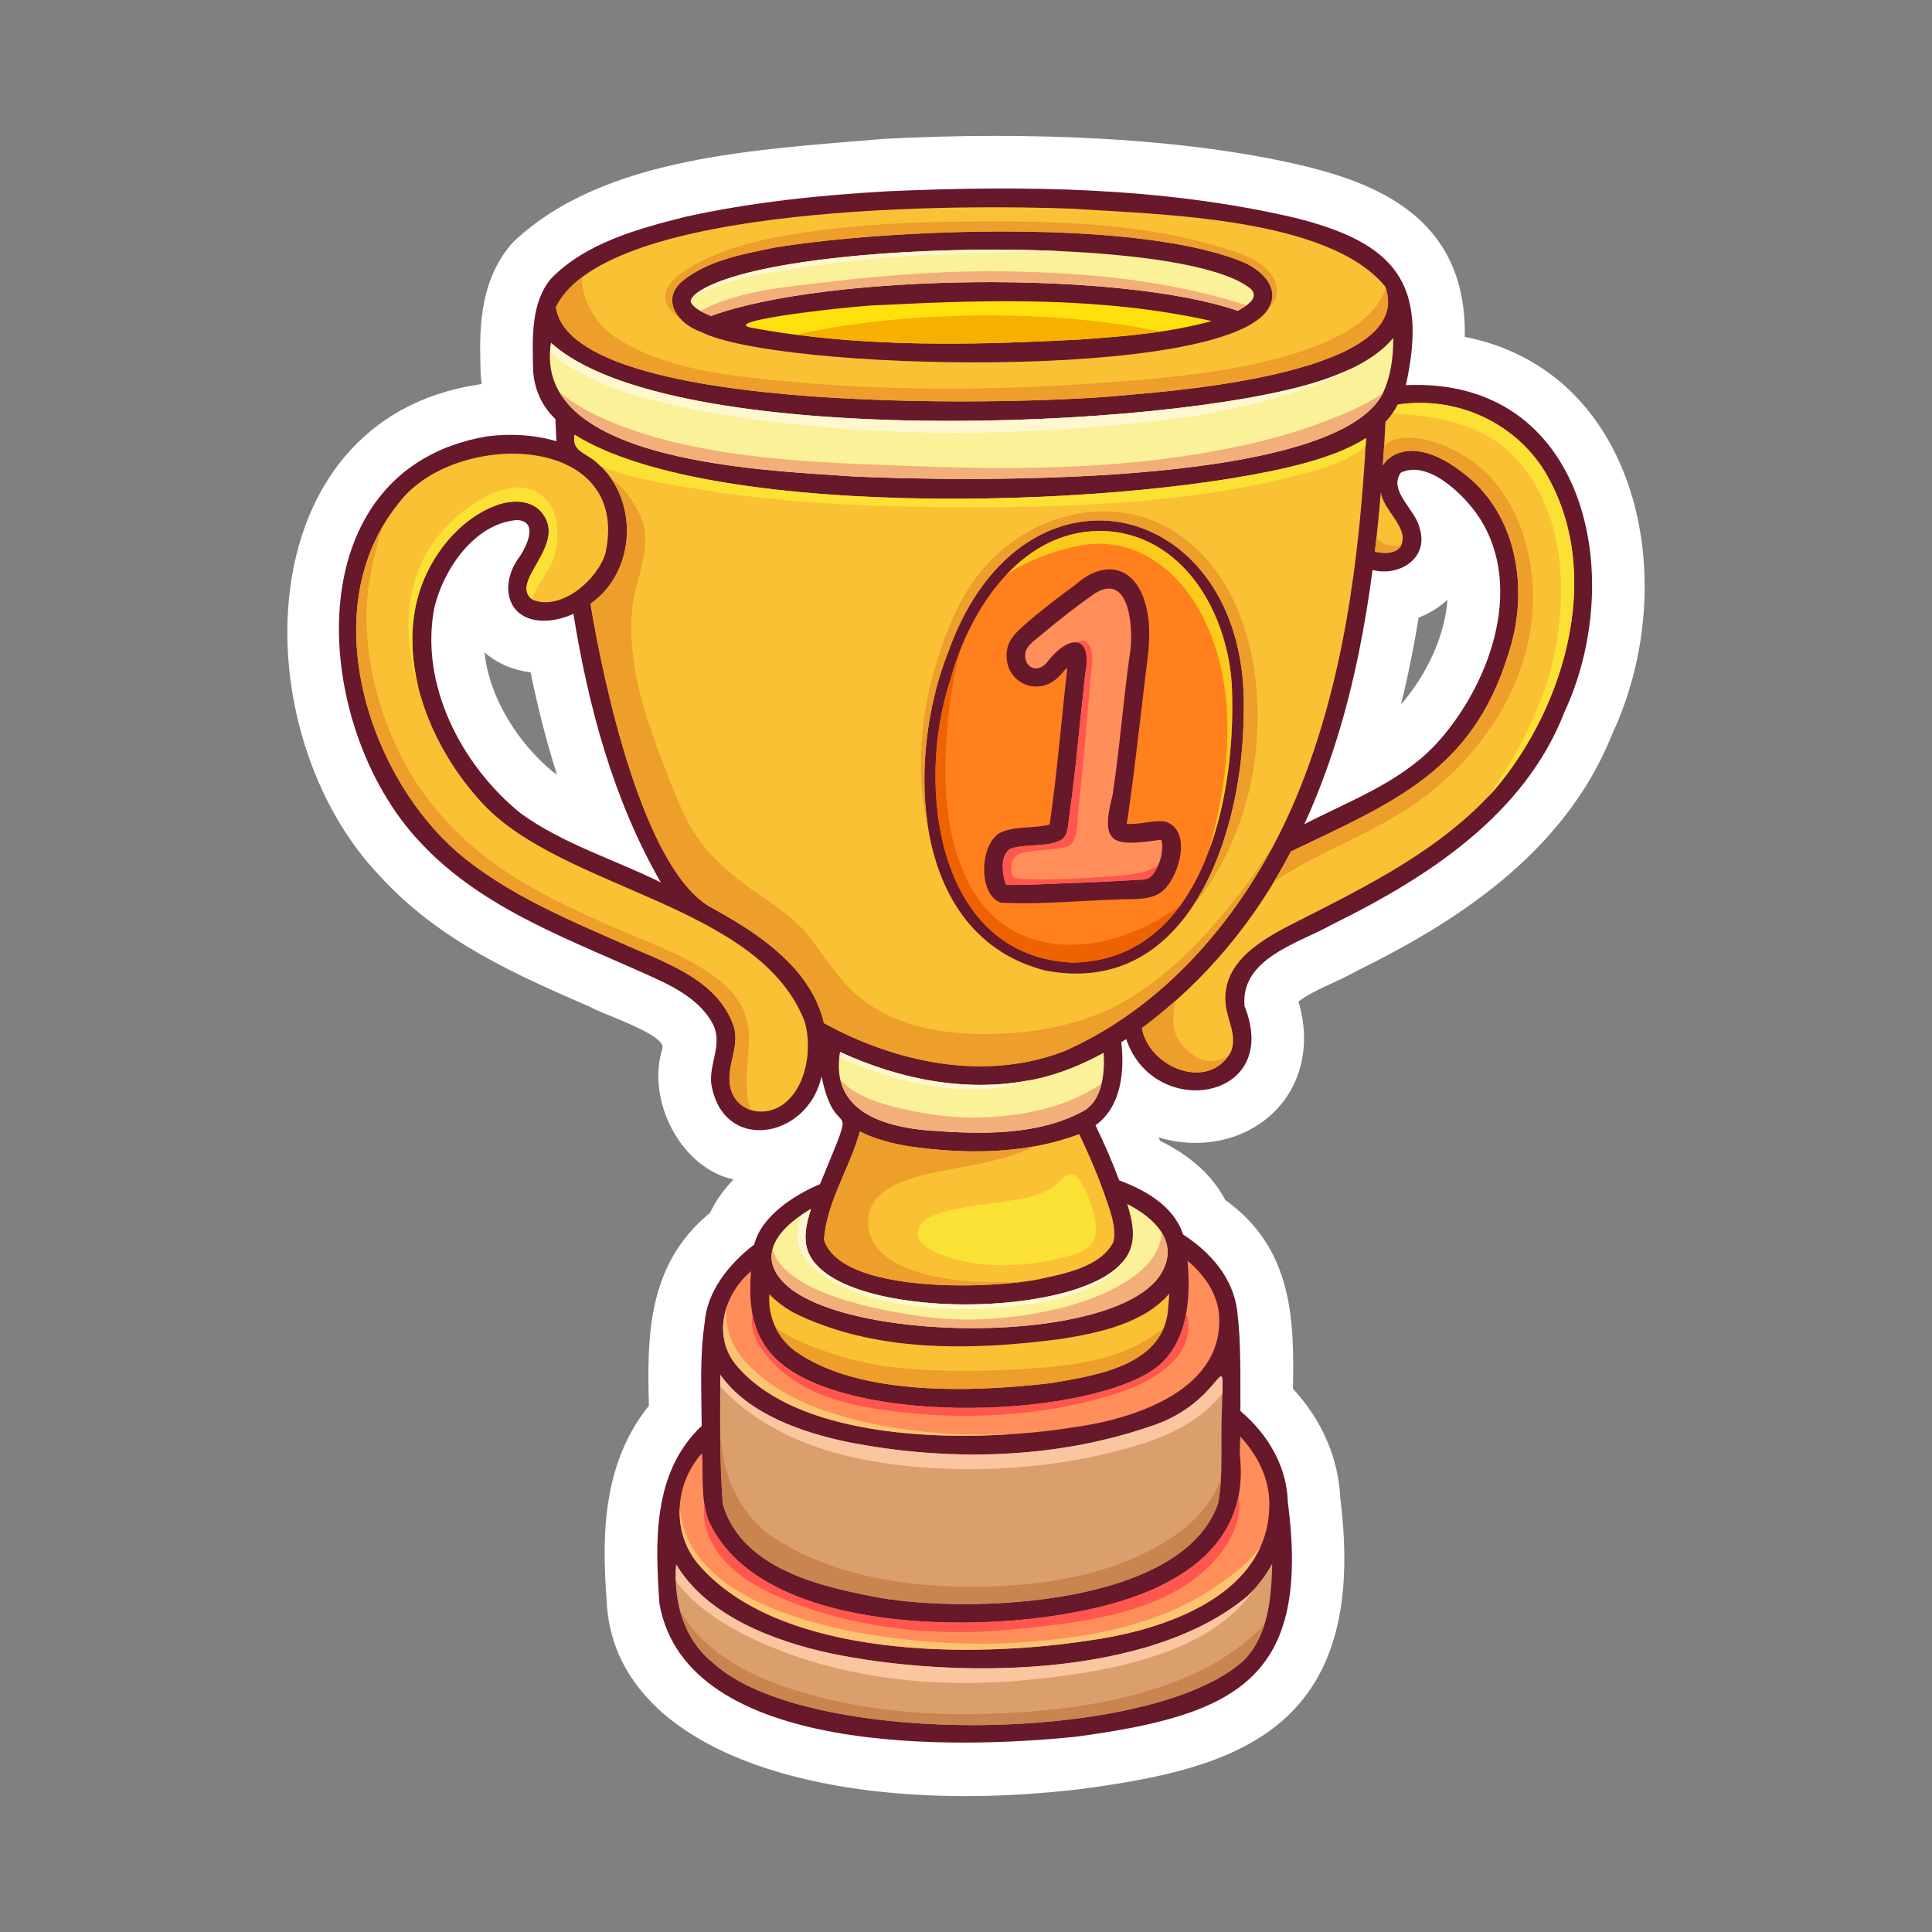 <svg id="Trophy" height="512" viewBox="0 0 1200 1200" width="512" xmlns="http://www.w3.org/2000/svg"><rect x="0" y="0" width="1200" height="1200" fill="#808080" stroke="none"/><g><path d="m366.641 625.478c7.34 4.466 46.602 16.826 44.852 25.556-10.371 32.64 11.65 74.676 44.114 81.537-5.743 5.932-10.877 12.826-14.605 20.764-38.896 31.825-39.12 76.421-37.971 119.802-31.98 39.57-28.405 90.624-25.967 125.455 8.183 93.189 143.633 130.724 294.754 112.555 94.95-12.655 179.001-35.819 160.632-180.817-1.127-24.744-11.41-48.297-29.377-67.77 1.019-44.185-.694-87.605-41.996-117.183-8.115-15.271-21.461-27.409-40.532-36.811-.287-.694-.58-1.392-.875-2.091 7.281 2.23 15.004 3.408 22.991 3.408 23.287 0 44.406-10.672 56.491-28.551 6.723-9.948 15.897-30.182 7.373-59.245 9.723-7.476 25.371-12.717 36.406-19.133 58.271-28.776 128.616-71.552 158.717-147.645 43.865-94.633 15.979-224.927-91.842-246.051 1.266-70.986-50.31-93.875-97.937-105.723-75.013-18.28-173.648-21.956-262.902-17.283-78.971 6.732-173.743 10.86-229.811 63.72-21.288 22.954-21.34 54.27-20.782 75.879.085 4.3.175 8.531.823 12.71-.254.031-1.603.211-2.021.283-145.023 22.005-147.085 216.513-60.518 306.035 36.798 39.98 84.171 60.63 129.983 80.599zm514.508-241.872c6.653-2.559 12.728-6.298 17.863-11.043-1.484 22.401-13.092 46.961-28.853 65.006 4.432-17.779 7.977-35.591 10.99-53.963zm-551.553 34.061c4.581 22.538 10.025 43.656 16.368 63.464-.983-.661-1.952-1.335-2.905-2.023-20.069-16.577-39.075-44.591-42.111-73.828 7.792 6.664 17.634 10.966 28.648 12.387z" fill="#fff"/><g><path d="m873.215 239.242c14.093-63.522-6.935-88.449-68.767-103.927-82.75-19.323-169.059-20.254-253.606-16.483-41.96 2.415-84.26 6.742-125.34 15.885-29.293 7.373-61.314 16.051-83.1 38.162-12.671 14.989-11.648 36.545-11.354 55.043.18 12.338 4.925 23.876 13.928 32.369.164 4.592.389 9.18.605 13.769-13.919-4.148-29.203-4.808-42.981-3.036-120.684 20.353-109.62 179.943-41.938 251.751 39.07 42.443 95.489 61.557 146.568 85.002 13.528 6.208 27.906 14.254 35.292 27.8 6.714 12.312-1.945 24.29-.8 37.278 7 44.011 60.141 34.556 68.528-4.261 9.535 45.463 24.432 5.203-.954 66.922-16.12 6.762-36.385 19.865-40.842 37.492-16.02 12.224-29.478 29.51-30.809 48.749-3.128 20.905-1.963 42.716-1.814 63.889-30.724 29.011-28.9 72.261-26.213 110.666 17.108 94.747 185.16 89.996 258.839 82.375 99.383-13.396 145.814-35.735 131.433-145.661-.618-22.498-12.536-42.272-29.439-56.6-.133-20.676.521-41.557-1.968-62.063-2.541-20.654-16.562-36.494-33.489-47.467-.789-1.396-1.113-3.169-1.956-4.669-7.155-14.924-22.955-23.485-37.912-29.124-4.295-11.633-9.328-23.031-14.693-34.191 15.869-11.193 18.172-33.436 16.023-51.558 1.013-.646 2.035-1.271 3.039-1.932 17.318 51.031 97.054 38.136 73.508-20.476-2.707-29.845 33.986-39.146 54.727-50.885 58.964-29.049 119.033-67.762 143.892-131.579 39.328-84.457 13.379-208.461-98.407-203.24zm-550.101 265.716c-36.648-29.795-62.812-80.259-53.219-128.055 5.842-23.699 24.938-51.724 51.101-53.892 13.56.542 6.341 15.869 1.947 22.451-14.18 18.742-7.468 42.481 18.642 39.891 5.017-.532 9.926-1.97 14.587-4.067 9.251 57.804 24.96 115.862 54.258 166.808-28.894-14.349-61.093-23.953-87.316-43.136zm568.295-42.235c-22.145 23.431-53.161 34.677-81.27 49.189 15.496-33.717 26.328-69.758 33.767-106.144 3.503-17.138 6.321-34.4 8.628-51.735 16.871 4.349 35.225-7.535 29.172-26.086-2.192-11.147-19.643-22.95-11.691-34.334 17.307-8.384 39.86 14.276 48.702 27.714 28.915 44.33 5.644 106.043-27.308 141.396z" fill="#68182b"/><path d="m860.413 177.989c-35.416-43.175-139.957-44.657-193.193-48.313-67.532-2.738-290.543-3.64-321.921 61.079 9.597 68.876 297.003 60.853 355.288 54.548 33.475-2.942 179.276-14.401 159.826-67.314zm-72.494 13.5c-26.57 45.605-305.877 38.833-352.415 14.677-13.865-4.691-25.617-19.343-11.866-31.454 16.055-13.045 37.679-16.888 57.453-20.953 71.429-11.635 227.524-18.086 292.183 9.519 10.667 5.063 22.129 15.678 14.645 28.211z" fill="#fac135"/><path d="m671.063 210.848c-67.429 3.589-136.111 5.115-202.791-6.998-27.953-4.423 70.122-14.74 79.011-14.344 68.299-3.587 138.236-5.161 205.344 9.914-26.492 7.259-54.261 9.497-81.564 11.428z" fill="#ffe10e"/><path d="m432.041 182.625c42.918-33.914 303.468-38.333 345.05-3.042 5.318 5.824-3.375 10.589-8.236 13.48-73.077-25.207-254.286-23.273-327.257 3.174-4.695-1.984-10.982-4.619-12.68-8.979.222-1.633.904-2.719 3.123-4.633z" fill="#fbf199"/><path d="m810.777 287.566c-101.091 27.584-366.217 37.278-453.856-17.513-2.186 10.085 7.079 11.281 13.26 16.802 26.809 22.334 25.504 67.898-3.418 88.152 7.814 47.489 32.754 166.588 75.852 189.148 18.659 10.193 37.485 22.073 51.611 38.209 8.419 9.615 14.749 20.893 17.51 33.105 45.133 24.732 100.311 36.43 149.613 17.278 67.217-29.792 116.508-91.793 144.249-158.583 28.974-70.102 38.708-146.804 42.9-222.114-11.358 7.385-24.92 11.908-37.721 15.516zm-38.344 156.607c-.262 71.645-32.885 175.891-123.189 158.637-84.203-21.538-86.812-131.813-59.96-198.816 47.061-130.001 188.282-93.166 183.149 40.179z" fill="#fac135"/><path d="m772.934 1030.932c-56.45 52.619-272.747 54.881-330.036 1.9-18.462-14.787-24.733-38.286-22.921-61.105 19.449 32.264 60.878 47.546 95.656 55.171 75.606 15.749 197.763 16.213 259.347-35.677 6.022-5.86 11.163-12.658 15.229-20.031-.471 20.689-2.261 44.009-17.275 59.742z" fill="#db9f6e"/><path d="m770.099 903.909c.074-3.903.128-7.814.188-11.723 10.243 11.015 17.452 24.486 18.1 40.02 1.536 58.549-65.278 80.435-113.019 86.889-70.859 10.735-190.198 11.221-240.948-46.738-17.56-20.033-15.79-50.292 1.659-69.808.713 13.791-.76 28.081 3.733 41.323 30.822 69.788 162.191 70.143 226.401 57.777 52.42-9.271 111.109-34.33 103.886-97.74z" fill="#ff8e5b"/><path d="m758.9 877.764c-.796 18.014 1.003 38.493-2.32 56.001-22.17 63.909-153.042 68.245-209.355 58.775-36.64-6.746-86.284-17.692-98.278-58.229-2.035-26.676-1.723-53.673-1.552-80.457 17.279 24.625 51.641 36.107 79.333 41.87 61.177 11.952 126.696 10.806 186.045-9.201 49.974-15.207 47.233-57.755 46.127-8.759z" fill="#db9f6e"/><path d="m737.585 783.072c9.743 8.156 17.496 18.644 19.403 31.563 5.062 48.587-52.385 66.774-90.88 72.005-58.898 9.312-165.888 10.757-207.909-37.649-16.19-18.199-9.118-44.758 8.309-59.446-1.538 18.032-.16 36.539 12.01 50.802 37.957 45.461 190.581 41.853 237.42 10.695 21.557-14.643 23.909-43.437 21.647-67.97z" fill="#ff8e5b"/><path d="m726.23 803.54c-.136 2.567-.3 5.127-.559 7.656-1.49 36.827-44.18 42.975-73.081 47.901-47.15 5.462-118.633 8.543-158.621-19.852-11.203-8.223-17.17-21.621-16.104-35.425 4.216 4.454 9.298 8.176 14.501 11.205 50.667 25.423 111.572 23.835 166.541 16.636 22.934-3.642 51.364-9.481 67.323-28.121z" fill="#fac135"/><path d="m699.232 781.265c7.061-10.083 4.32-22.395.915-33.438 16.087 8.188 31.782 22.426 22.12 41.263-24.011 48.254-206.692 45.801-237.96 4.707-13.886-17.376 3.137-33.634 19.446-42.873-3.069 9.372-5.442 19.65-.873 28.639 20.958 41.414 171.947 39.75 196.352 1.702z" fill="#fbf199"/><path d="m685.458 740.137c3.065 9.422 8.689 22.086 5.964 31.656-8.567 15.503-30.263 19.273-46.396 22.842-29.017 5.807-122.721 9.33-133.229-24.656 1.691-23.676 16.141-44.586 22.278-67.222 9.68 5.044 20.876 7.69 31.268 9.361 34.771 4.909 71.712 4.833 104.987-7.735 5.592 11.671 10.742 23.589 15.128 35.754z" fill="#fac135"/><path d="m674.072 689.425c-28.814 16.235-64.879 15.106-96.951 12.766-29.383-2.379-61.613-12.577-55.319-48.769 37.766 17.42 80.565 25.783 121.518 16.779 14.767-3.247 28.859-8.971 42.196-16.326.736 12.757-.829 28.374-11.444 35.55z" fill="#fbf199"/><path d="m853.947 342.633c1.475-12.305 2.707-24.639 3.729-36.993 1.295 11.567 18.979 23.088 11.924 34.256-3.608 4.262-10.152 3.974-15.653 2.737z" fill="#fac135"/><path d="m957.753 290.043c39.568 62.05 15.598 147.411-29.248 200.255-33.001 37-78.177 59.414-121.72 81.514-20.325 10.286-47.91 24.245-45.563 51.452.877 10.182 7.501 19.757 3.321 30.092-13.71 24.872-50.762 9.957-55.288-14.77 39.082-28.92 70.521-66.957 92.535-109.715 63.106-30.312 112.876-49.731 135.151-122.939 13.068-39.295 5.776-87.502-29.293-112.993-10.873-8.419-27.616-17.366-41.443-10.461-3.427 1.711-5.752 4.008-7.279 6.634.621-9.031 1.176-18.062 1.624-27.094 2.9-3.197 5.709-6.737 7.639-10.749 34.814-5.155 69.621 9.425 89.564 38.774z" fill="#fac135"/><path d="m342.272 212.944c73.171 66.733 381.022 54.147 475.979 24.202 16.19-5.203 35.599-13.346 47.109-27.231.121 12.197-1.583 24.426-6.876 35.219-32.134 58.272-262.68 53.79-327.968 50.822-50.828-3.741-200.717-7.466-188.244-83.012z" fill="#fbf199"/><path d="m247.097 313.207c33.665-46.458 145.536-45.416 128.965 30.42-4.956 16.452-27.422 36.042-45.187 28.92-15.419-10.938 21.024-33.127 6.406-53.204-6.391-9.121-19.026-9.089-28.545-5.665-23.662 8.509-41.89 31.96-48.753 55.596-13.238 45.576 8.999 96.915 40.071 130.092 50.244 53.565 171.686 62.252 199.796 135.262 4.657 16.233 1.32 39.817-12.707 50.769-12.669 9.892-31.725 4.799-33.87-12.19-1.561-12.35 6.186-23.141 2.499-35.611-9.467-28.162-40.525-39.042-65.38-49.876-36.917-16.352-75.231-31.942-106.306-58.373-56.959-49.772-88.155-152.426-36.989-216.14z" fill="#fac135"/><path d="m765.316 432.93c.056-46.034-26.596-99.141-77.253-102.978-52.407-3.294-85.856 47.582-97.882 92.715-21.42 64.566-8.851 171.537 76.108 175.225 80.444-1.464 100.458-100.238 99.027-164.962zm-42.869 120.207c-7.146 6.442-18.461 5.051-27.415 5.529-24.428.704-49.23 3.333-73.552 1.952-14.207-5.287-12.807-36.107-.614-43.172 9.312-4.733 21.176-2.57 31.102-5.336 4.968-35.092 7.171-63.925 10.946-96.895-.176-1.079-3.195 2.984-4.248 4.015-13.838 15.549-36.98 3.966-33.021-16.38 1.401-6.442 6.092-10.647 10.828-14.823 10.13-8.925 20.943-17.119 31.825-25.102 18.668-16.422 37.62-10.566 43.514 13.528 3.558 13.892 1.637 27.688-.169 41.656-.926 7.171-9.327 81.156-11.893 93.604 7.974.725 16.186-2.574 24.128-1.355 16.877 5.432 8.487 33.933-1.431 42.779z" fill="#ff801d"/><path d="m715.64 543.674c-2.703 2.976-5.473 2.593-9.35 2.834-11.039.684-22.089 1.219-33.139 1.687-16.06.376-32.156 1.684-48.148 1.426-.148-.164-.308-.396-.378-.722-2.198-6.175-3.485-17.722 2.895-21.74 9.809-3.274 21.751-.765 31.313-5.251 4.729-2.797 4.421-8.716 5.113-13.541 4.257-29.869 6.765-59.95 10.114-89.927 4.837-25.594-10.812-23.865-23.534-7.351-6.177 8.079-15.524 3.092-13.505-6.316 1.254-4.304 6.635-7.808 9.894-10.603 10.763-9.028 21.823-17.782 33.384-25.774 22.403-13.553 23.998 25.169 21.295 38.974-3.992 28.747-6.191 57.717-10.526 86.412-8.271 31.58 1.017 31.875 29.487 27.883 1.115-.263.922 1.003 1.191 1.741.764 7.011-1.759 14.791-6.106 20.268z" fill="#ff8e5b"/><path d="m494.662 207.934c58.324 7.581 117.834 6.031 176.401 2.915 16.589-1.174 33.343-2.478 49.884-4.934-1.338-.268-2.671-.578-4.012-.836-40.273-7.755-81.569-10.034-122.511-8.885-31.329.879-62.823 3.974-93.538 10.324-2.078.429-4.148.941-6.224 1.416z" fill="#f7b001"/><path d="m441.598 196.237c72.971-26.447 254.18-28.381 327.257-3.174 1.574-.935 3.544-2.071 5.313-3.37-13.44-4.61-27.377-7.936-40.888-10.717-33.453-6.883-67.792-9.485-101.882-10.31-39.338-.953-78.544 1.846-117.585 6.51-25.653 3.063-55.27 5.388-78.856 17.929 2.173 1.228 4.556 2.25 6.641 3.132z" fill="#f3af79"/><path d="m530.517 295.956c65.288 2.968 295.834 7.45 327.968-50.822.157-.319.278-.65.429-.971-11.445 8.061-25.335 13.462-38.105 18.309-24.814 9.417-50.916 15.27-77.057 19.549-57.344 9.383-116.076 9.703-173.998 7.576-46.219-1.698-93.922-2.973-139.34-12.35-21.315-4.403-42.527-10.686-62.081-20.339-7.178-3.544-14.794-8.053-21.098-13.71 26.725 46.443 140.343 49.598 183.282 52.758z" fill="#f3af79"/><path d="m484.307 793.797c31.268 41.094 213.949 43.547 237.96-4.707 4.617-8.999 3.409-16.932-.827-23.674-.688 26.384-40.658 41.846-63.705 47.316-28.729 6.82-57.786 8.898-86.94 4.648-22.322-3.254-83.913-13.692-90.886-41.69-1.561 5.707-.617 11.831 4.398 18.107z" fill="#f3af79"/><path d="m577.12 702.19c32.072 2.341 68.137 3.47 96.951-12.766 5.491-3.713 8.531-9.696 10.114-16.363-20.905 14.124-45.405 19.602-71.865 20.86-19.221.918-38.677-1.678-57.249-6.541-12.14-3.18-25.037-7.524-33.131-16.892 5.098 22.508 31.077 29.75 55.18 31.702z" fill="#f3af79"/><path d="m341.663 218.905c24.76 21.385 61.193 29.802 92.049 35.759 44.377 8.567 89.852 12.543 134.99 13.811 53.688 1.509 108.646-2.01 161.915-8.563 27.096-3.335 53.682-9.723 79.563-18.351 9.833-3.279 19.937-7.228 29.025-12.624-7.016 3.357-14.252 6.056-20.953 8.209-94.957 29.945-402.808 42.531-475.979-24.202-.338 2.046-.504 4.018-.61 5.961z" fill="#fff7cf"/><path d="m432.041 182.625c-.657.565-1.145 1.05-1.561 1.504 18.853-10.314 42.693-13.943 62.911-17.288 35.405-5.855 71.406-8.207 107.23-9.617 19.602-.771 39.307-1.226 59.032-1.188-90.028-4.184-200.918 5.495-227.612 26.589z" fill="#fff7cf"/><path d="m545.257 807.059c26.973 6.609 55.6 7.236 83.088 4.322 20.782-2.203 43.572-6.182 60.777-18.871 4.176-3.08 7.199-6.516 9.277-10.159-26.6 36.966-174.766 38.219-195.519-2.788-4.569-8.988-2.197-19.267.873-28.639-1.808 1.022-3.618 2.147-5.399 3.334-13.76 28.063 20.668 46.374 46.903 52.801z" fill="#fff7cf"/><path d="m521.801 653.422c-.207 1.187-.263 2.273-.387 3.404 37.08 16.422 80.833 26.947 119.417 13.855-40.197 8.137-82.026-.192-119.03-17.259z" fill="#fff7cf"/><g fill="#ee9e2b"><path d="m760.812 566.371c-17.887 21.269-37.51 41.198-61.729 55.206-25.857 14.951-56.082 20.397-85.634 20.67-32.486.297-66.756-6.589-89.009-31.844-8.394-9.528-15.158-20.41-23.229-30.211-8.691-10.555-19.545-17.483-30.643-25.189-11.18-7.763-21.731-16.229-30.833-26.375-11.929-13.299-18.102-29.507-24.522-45.884-13.083-33.365-25.846-67.676-22.569-104.106 1.704-18.954 13.386-39.03 5.183-57.923-3.989-9.192-10.166-17.81-18.317-23.557 16.566 23.979 12.242 60.35-12.748 77.851 7.814 47.489 32.754 166.588 75.852 189.148 18.659 10.193 37.485 22.073 51.611 38.209 8.419 9.615 14.749 20.893 17.51 33.105 45.133 24.732 100.311 36.43 149.613 17.278 57.354-25.421 101.602-74.316 130.602-129.602-9.421 15.131-19.769 29.705-31.138 43.224z"/><path d="m869.599 339.896c.201-.315.311-.631.473-.949-2.99.418-6.028.33-9.134-.677-2.565-.832-4.5-2.328-6.054-4.156-.314 2.84-.598 5.682-.938 8.518 5.502 1.238 12.046 1.526 15.653-2.736z"/><path d="m740.068 563.922c23.201-26.917 36.635-63.93 40.01-97.608 4.547-45.349-4.901-99.418-41.85-129.774-37.854-31.104-90.392-21.581-122.988 11.677-17.355 17.706-26.928 41.549-34.013 64.892-7.598 25.032-10.809 51.544-8.622 77.626.616 7.342 1.826 14.605 3.611 21.684-5.538-36.64.563-77.221 13.067-108.424 47.062-130.002 188.282-93.167 183.149 40.179-.139 38.477-9.635 86.335-32.364 119.748z"/><path d="m859.676 276.597c-.254 4.171-.463 8.344-.749 12.516 1.527-2.626 3.853-4.922 7.279-6.634 13.827-6.905 30.57 2.042 41.443 10.461 35.069 25.491 42.361 73.698 29.293 112.993-22.275 73.208-72.045 92.627-135.151 122.939-3.306 6.417-6.89 12.689-10.614 18.879 31.019-20.822 67.843-31.936 97.165-55.609 30.591-24.697 53.845-57.462 61.451-96.48 6.815-34.951-.987-75.998-26.426-101.923-12.313-12.546-46.538-30.677-63.691-17.142z"/><path d="m594.102 137.674c-31.501.375-63.068 2.021-94.249 6.676-25.987 3.879-55.261 9.961-77.062 25.536-8.129 5.806-13.582 14.868-5.86 23.249 1.39 1.507 3.047 2.766 4.834 3.87-5.381-6.46-6.577-14.853 1.871-22.293 16.055-13.045 37.679-16.888 57.453-20.953 71.429-11.635 227.524-18.086 292.183 9.519 10.528 4.999 21.794 15.403 14.896 27.724 4.568-4.205 6.707-9.827 3.273-17.402-5.729-12.636-25.23-17.749-37.09-21.189-51.128-14.838-107.445-15.369-160.249-14.737z"/><path d="m345.299 190.754c9.597 68.876 297.003 60.853 355.288 54.548 33.258-2.923 177.33-14.272 160.104-66.318-6.906 21.511-34.302 33.654-57.157 40.701-32.12 9.903-66.009 13.803-99.391 16.604-74.606 6.26-149.037 7.337-223.576-.191-32.455-3.278-67.633-7.603-95.984-25.041-11.329-6.969-19.811-18.358-22.48-31.396-.533-2.602-.684-5.109-.533-7.522-7.335 5.506-12.91 11.68-16.271 18.615z"/><path d="m493.969 839.246c39.988 28.395 111.471 25.313 158.621 19.852 24.771-4.223 59.594-9.406 70.001-33.971-4.725 3.682-9.764 7.027-15.26 9.888-20.141 10.481-43.621 13.33-65.936 14.888-28.537 1.992-57.878 2.406-86.326-.663-17.232-1.859-33.764-6.411-49.894-12.622-7.983-3.073-16.487-6.836-23.454-12.223 2.768 5.78 6.89 10.917 12.248 14.851z"/><path d="m284.088 529.346c31.074 26.431 69.389 42.021 106.306 58.373 24.854 10.834 55.913 21.714 65.38 49.876 3.688 12.471-4.059 23.262-2.499 35.611 1.08 8.548 6.442 14.077 13.119 16.209-4.443-11.421-2.251-26.487-1.307-39.729.994-13.893-2.494-25.372-12.354-35.338-15.758-15.93-39.518-24.772-59.736-33.328-21.96-9.294-43.707-18.811-64.422-30.688-36.212-20.765-65.604-49.547-82.989-87.811-10.777-23.724-17.359-50.316-17.967-76.369-.47-20.144 4.146-39.57 9.793-58.699-36.841 63.895-6.213 155.681 46.676 201.893z"/><path d="m602.253 795.827c-22.286-1.327-69.371-10.034-62.359-42.504 4.309-19.948 38.412-24.738 54.613-27.785 15.623-2.938 33.063-6.201 47.908-13.539-25.343 4.594-51.78 3.69-77.073.119-10.392-1.671-21.587-4.317-31.268-9.361-6.137 22.636-20.587 43.546-22.278 67.222 9.555 30.898 87.86 30.793 123.818 26.154-11.139.438-22.294.353-33.361-.306z"/><path d="m729.952 621.623c-6.662 5.912-13.503 11.642-20.696 16.964 4.383 23.941 39.196 38.571 53.851 16.903-7.931 5.23-17.361 5.541-27.665-4.897-7.373-7.47-7.511-17.387-5.871-26.89.106-.612.252-1.372.381-2.08z"/></g><path d="m680.574 760.739c-.948-9.04-4.673-18.577-9.565-26.937-4.906-8.379-8.561-3.778-15.044 1.861-6.667 5.802-16.42 8.057-25.635 9.584-15.093 2.502-29.935 3.611-44.787 7.76-6.883 1.925-15.223 4.932-15.498 13.244-.211 6.428 9.368 10.893 13.993 12.746 25.407 10.173 55.767 7.889 81.638.646 10.179-2.846 16.025-8.173 14.898-18.904z" fill="#fbe134"/><path d="m941.089 284.285c28.18 30.258 32.262 74.602 25.949 113.751-5.669 35.16-22.478 67.523-42.547 96.558 1.345-1.421 2.705-2.828 4.014-4.295 44.846-52.844 68.816-138.205 29.248-200.255-19.943-29.35-54.75-43.93-89.563-38.773-.942 1.958-2.099 3.803-3.368 5.552 27.709 1.274 56.804 6.567 76.267 27.462z" fill="#fbe134"/><path d="m595.528 315.042c46.146.182 92.503-.919 138.343-6.546 23.672-2.906 47.303-6.813 70.39-12.851 12.438-3.254 33.109-8.207 43.948-18.806.094-1.597.202-3.193.29-4.787-11.358 7.382-24.92 11.906-37.722 15.514-101.091 27.584-366.217 37.278-453.856-17.513-2.186 10.085 7.079 11.281 13.26 16.802 1.08.899 2.04 1.896 3.029 2.867 21.355 8.241 45.666 11.794 66.048 15.008 51.547 8.124 104.159 10.105 156.27 10.312z" fill="#fbe134"/><path d="m259.985 369.275c6.863-23.636 25.091-47.087 48.753-55.596 9.519-3.425 22.154-3.456 28.545 5.665 14.389 19.759-20.654 41.56-7.061 52.67 2.869-7.533 8.621-14.699 12.012-21.317 3.591-7.007 4.363-15.203 3.861-22.93-1.098-16.948-13.993-27.953-30.523-24.44-16.384 3.483-33.978 17.295-44.011 30.346-10.775 14.014-16.354 30.19-17.621 47.755-1.086 15.079 1.295 30.73 6.051 45.834-4.819-19.186-5.5-39.075-.006-57.987z" fill="#fbe134"/><path d="m447.334 891.474c.128 14.317.528 28.624 1.612 42.837 11.994 40.537 61.638 51.483 98.278 58.229 56.313 9.47 187.185 5.134 209.355-58.775.913-4.806 1.417-9.845 1.718-14.985-1.219 3.043-2.597 6.042-4.212 8.988-9.192 16.771-25.868 28.261-42.587 36.578-36.429 18.127-81.157 22.359-121.237 20.987-37.366-1.279-78.953-9.507-110.369-30.809-14.191-9.622-23.258-23.757-28.313-39.93-2.36-7.555-3.426-15.317-4.245-23.12z" fill="#c98450"/><path d="m442.898 1032.832c57.289 52.98 273.586 50.719 330.036-1.9 6.022-6.31 9.894-13.852 12.429-21.944-43.265 45.701-121.869 54.97-182.2 55.698-39.736.479-79.997-4.518-117.61-17.662-26.076-9.114-50.527-23.922-63.352-47.279 3.274 12.759 9.878 24.423 20.697 33.087z" fill="#c98450"/><path d="m419.745 981.98c16.898 22.809 47.804 37.235 72.405 45.967 45.414 16.119 95.552 20.144 143.302 15.734 48.374-4.466 115.519-15.001 143.199-56.316-1.191 1.318-2.4 2.618-3.672 3.855-61.584 51.89-183.74 51.426-259.347 35.677-34.778-7.625-76.208-22.907-95.656-55.171-.271 3.414-.336 6.84-.231 10.254z" fill="#f9c6a0"/><path d="m447.395 853.854c-.016 2.413-.024 4.832-.042 7.248 29.718 32.352 74.116 45.357 117.484 49.605 47.968 4.699 100.183.382 146.129-14.461 18.608-6.012 35.823-15.348 48.263-30.618.792-28.493-1.533 7.228-46.455 20.895-59.349 20.007-124.868 21.153-186.045 9.201-27.694-5.763-62.055-17.245-79.334-41.87z" fill="#f9c6a0"/><path d="m492.467 856.896c17.697 12.146 39.55 16.638 60.458 19.412 44.564 5.912 92.872 3.618 136.042-9.391 14.983-4.515 30.77-11.126 41.367-23.062 7.123-8.026 9.719-18.89 6.42-28.131-2.521 14.09-8.559 26.99-20.814 35.315-46.839 31.157-199.463 34.766-237.42-10.695-6.087-7.135-9.474-15.331-11.146-23.997-3.251 15.785 13.182 32.376 25.093 40.549z" fill="#ff564d"/><path d="m624.625 548.898c.07.326.229.558.378.722 15.992.258 32.089-1.05 48.148-1.426 11.05-.468 22.1-1.003 33.139-1.687 3.877-.241 6.646.142 9.35-2.834 1.476-1.859 2.719-3.995 3.715-6.264-7.708 5.615-18.715 6.004-29.129 6.845-17.83 1.441-35.925 2.469-53.814 1.709-4.921-.209-8.161.022-8.343-5.921-.321-10.535 7.603-10.722 15.897-11.731 5.943-.722 12.123-.782 17.953-2.177 7.932-1.897 7.008-14.792 7.652-20.847 2.953-27.778 5.46-55.623 7.65-83.473.51-6.472 3.139-16.454-1.379-21.936-1.97-2.39-4.443-2.262-6.945-.899 4.884.715 7.578 6.681 5.162 19.46-3.35 29.977-5.857 60.058-10.114 89.927-.692 4.825-.384 10.744-5.113 13.541-9.562 4.486-21.504 1.977-31.313 5.251-6.379 4.019-5.092 15.566-2.894 21.74z" fill="#ff564d"/><path d="m769.167 929.645c-9.147 44.74-58.308 64.107-102.953 72.005-64.21 12.365-195.579 12.011-226.401-57.777-1.057-3.114-1.761-6.289-2.265-9.498-1.99 10.895 3.238 23.602 9.739 31.872 11.877 15.118 30.987 23.917 48.542 30.443 40.872 15.193 86.866 19.758 130.092 15.625 44.764-4.279 103.596-9.642 133.018-48.521 7.244-9.578 12.826-23.043 10.228-34.149z" fill="#ff564d"/><path d="m782.988 960.523c-7.668 10.848-18.711 18.752-29.607 26.08-36.251 24.38-82.927 31.528-125.611 33.898-59.234 3.29-200.749-9.752-205.53-84.752-.812 13.002 3.047 26.186 12.181 36.606 50.75 57.959 170.089 57.474 240.948 46.738 39.091-5.282 90.95-20.931 107.619-58.57z" fill="#fbc471"/><path d="m458.199 848.99c33.986 39.151 110.459 45.686 169.626 41.829-7.214.245-14.418.335-21.564.233-31.745-.451-64.184-4.563-94.284-14.957-18.224-6.292-36.015-16.006-49.064-30.382-9.132-10.056-12.583-21.65-11.731-33.353-3.933 12.365-2.496 25.935 7.017 36.63z" fill="#fbc471"/><path d="m596.434 403.709c-2.487 6.323-4.585 12.696-6.253 18.958-21.42 64.566-8.851 171.537 76.108 175.225 29.955-.544 51.521-14.594 66.732-35.344-42.037 30.822-104.149 38.458-131.381-14.11-15.732-30.371-16.056-68.198-12.824-101.415 1.398-14.383 3.922-28.992 7.618-43.314z" fill="#ef6200"/><path d="m746.404 381.749c23.086 44.521 17.985 97.524 4.505 146.545 11.387-30.784 15.048-66.461 14.407-95.364.056-46.034-26.596-99.141-77.253-102.978-25.669-1.612-46.776 9.784-63.06 27.122 13.342-8.986 28.918-14.864 45.345-18.133 33.379-6.645 61.35 14.445 76.056 42.808z" fill="#facb1a"/></g></g></svg>